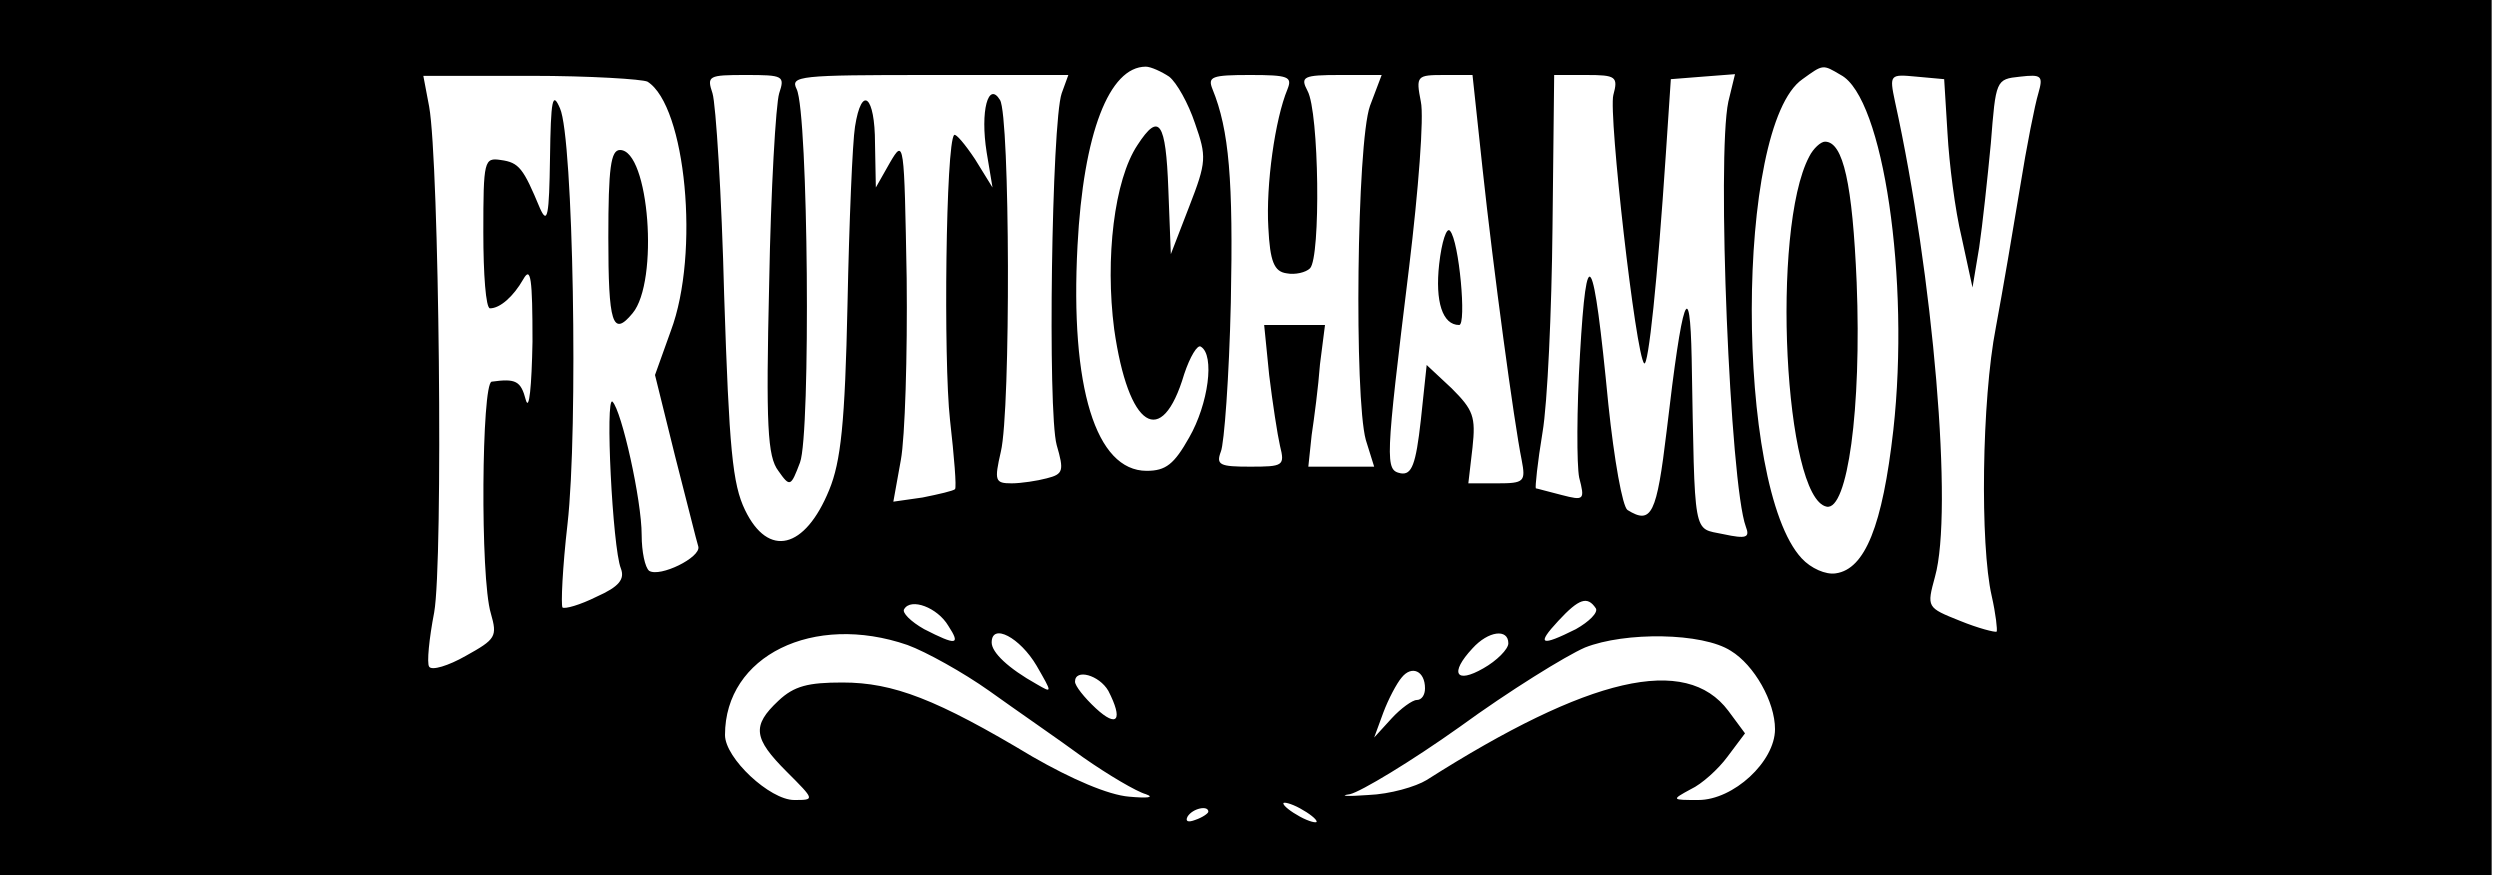 <?xml version="1.0" standalone="no"?>
<!DOCTYPE svg PUBLIC "-//W3C//DTD SVG 20010904//EN"
 "http://www.w3.org/TR/2001/REC-SVG-20010904/DTD/svg10.dtd">
<svg version="1.0" xmlns="http://www.w3.org/2000/svg"
 width="300pt" height="105pt" viewBox="0 0 300 105"
 preserveAspectRatio="xMidYMid meet">
<g transform="translate(0,105) scale(0.1,-0.1)"
fill="#000000" stroke="none">
<path d="M0 525 l0 -525 1495 0 1495 0 0 525 0 525 -1495 0 -1495 0 0 -525z
m1403 433 c9 -7 23 -32 31 -56 14 -40 14 -46 -7 -100 l-22 -57 -3 78 c-3 81
-11 93 -37 53 -28 -42 -39 -136 -28 -221 17 -119 57 -145 84 -54 7 21 16 36
20 33 17 -10 9 -69 -14 -109 -18 -32 -28 -40 -51 -40 -61 0 -92 100 -83 270 7
135 38 215 82 215 6 0 19 -6 28 -12z m806 2 c51 -27 83 -246 63 -426 -13 -115
-34 -167 -69 -172 -12 -2 -30 6 -41 18 -80 86 -80 519 1 575 25 18 24 18 46 5z
m-1432 -8 c46 -29 63 -206 28 -299 l-19 -53 24 -97 c14 -54 26 -103 28 -109 3
-13 -46 -37 -59 -29 -5 4 -9 23 -9 43 0 42 -24 149 -35 160 -9 8 0 -175 10
-200 5 -13 -2 -22 -29 -34 -20 -10 -38 -15 -41 -13 -2 3 0 48 6 100 13 114 7
464 -9 499 -9 21 -11 11 -12 -60 -1 -69 -3 -80 -12 -60 -20 48 -25 55 -47 58
-20 3 -21 0 -21 -87 0 -50 3 -91 8 -91 12 0 28 14 40 35 9 16 11 1 11 -75 -1
-54 -4 -84 -8 -70 -6 23 -12 26 -41 22 -12 -2 -14 -235 -1 -278 8 -28 6 -31
-30 -51 -21 -12 -41 -18 -44 -13 -3 4 0 34 6 65 11 61 6 540 -6 607 l-7 37
129 0 c71 0 134 -4 140 -7z m158 -14 c-4 -13 -10 -115 -12 -228 -4 -171 -2
-208 11 -225 14 -20 15 -19 26 10 13 34 10 419 -4 448 -8 16 3 17 159 17 l167
0 -8 -22 c-12 -35 -17 -382 -6 -422 9 -31 8 -35 -12 -40 -11 -3 -31 -6 -42 -6
-20 0 -21 3 -13 38 12 50 11 403 -1 422 -14 23 -24 -13 -16 -63 l7 -42 -21 34
c-12 18 -23 31 -25 29 -10 -9 -13 -270 -5 -342 5 -44 8 -81 6 -83 -2 -2 -19
-6 -39 -10 l-35 -5 9 50 c5 27 8 126 7 218 -3 165 -3 168 -20 139 l-17 -30 -1
53 c0 57 -16 71 -24 20 -3 -18 -7 -114 -9 -213 -3 -143 -8 -189 -22 -223 -29
-71 -73 -82 -101 -24 -15 31 -19 73 -25 257 -3 121 -10 230 -14 243 -7 21 -5
22 40 22 45 0 47 -1 40 -22z m610 5 c-15 -36 -26 -115 -23 -166 2 -41 7 -53
22 -55 10 -2 23 1 28 6 13 13 11 188 -3 213 -9 17 -5 19 39 19 l50 0 -14 -37
c-16 -45 -19 -350 -5 -401 l10 -32 -40 0 -39 0 4 38 c3 20 8 58 10 85 l6 47
-37 0 -36 0 6 -60 c4 -33 10 -72 13 -85 6 -24 4 -25 -36 -25 -36 0 -41 2 -35
18 4 9 10 90 12 179 3 147 -2 207 -22 256 -6 15 -1 17 45 17 46 0 51 -2 45
-17z m234 -95 c13 -121 38 -306 47 -350 5 -26 3 -28 -29 -28 l-35 0 5 43 c4
37 1 45 -25 71 l-30 28 -7 -66 c-6 -54 -11 -66 -24 -64 -19 4 -19 11 10 248
11 91 18 180 14 198 -6 31 -5 32 28 32 l34 0 12 -112z m157 88 c-6 -23 27
-313 37 -322 5 -5 16 100 26 251 l6 90 38 3 39 3 -8 -33 c-14 -66 2 -459 21
-510 5 -13 1 -15 -27 -9 -37 8 -34 -8 -38 211 -2 100 -11 76 -30 -87 -12 -100
-18 -113 -47 -95 -6 4 -16 60 -23 127 -18 186 -26 198 -34 60 -4 -66 -4 -133
-1 -148 7 -27 6 -28 -21 -21 -16 4 -30 8 -31 8 -1 1 2 31 8 67 6 35 11 146 12
246 l2 183 39 0 c35 0 38 -2 32 -24z m401 -46 c2 -36 9 -92 17 -125 l13 -60 8
48 c4 27 10 83 14 125 6 76 6 77 35 80 26 3 28 1 22 -20 -4 -13 -14 -63 -22
-113 -8 -49 -21 -125 -29 -168 -17 -87 -19 -261 -5 -322 5 -22 7 -41 6 -43 -2
-1 -22 4 -44 13 -40 16 -40 16 -30 53 22 78 -2 361 -48 570 -7 33 -6 33 26 30
l33 -3 4 -65z m-1199 -591 c15 -23 10 -24 -29 -4 -16 9 -27 20 -24 24 8 14 40
2 53 -20z m777 21 c3 -5 -8 -16 -24 -25 -42 -21 -48 -19 -21 10 25 27 35 30
45 15z m-826 -44 c22 -8 67 -33 98 -55 32 -23 83 -58 113 -80 30 -21 64 -41
75 -44 11 -4 2 -5 -20 -3 -25 2 -69 21 -116 48 -115 69 -167 89 -228 89 -41 0
-58 -4 -77 -22 -32 -30 -30 -45 10 -85 34 -34 34 -34 9 -34 -29 0 -83 50 -83
78 0 95 106 147 219 108z m155 -25 c19 -33 19 -33 0 -22 -34 19 -54 38 -54 50
0 24 34 6 54 -28z m566 27 c0 -7 -14 -21 -30 -30 -33 -19 -41 -6 -13 24 19 21
43 24 43 6z m267 -9 c28 -17 53 -61 53 -94 0 -39 -50 -85 -92 -85 -32 0 -33 0
-9 13 13 6 33 24 44 39 l21 28 -20 27 c-51 68 -167 41 -362 -83 -13 -8 -44
-17 -70 -18 -26 -2 -36 -1 -22 1 13 3 73 39 132 81 59 43 127 85 150 95 48 19
141 18 175 -4z m-367 -45 c0 -8 -4 -14 -10 -14 -5 0 -19 -10 -30 -22 l-21 -23
11 30 c6 16 16 35 22 42 12 15 28 8 28 -13z m-380 -3 c18 -35 11 -45 -15 -21
-14 13 -25 27 -25 32 0 16 29 8 40 -11z m250 -157 c0 -2 -9 0 -20 6 -11 6 -20
13 -20 16 0 2 9 0 20 -6 11 -6 20 -13 20 -16z m-130 12 c0 -2 -7 -7 -16 -10
-8 -3 -12 -2 -9 4 6 10 25 14 25 6z"/>
<path d="M2171 862 c-46 -87 -30 -410 21 -420 25 -5 42 117 36 269 -5 118 -16
169 -38 169 -5 0 -14 -8 -19 -18z"/>
<path d="M730 765 c0 -103 5 -120 29 -91 32 38 20 196 -15 196 -11 0 -14 -21
-14 -105z"/>
<path d="M1727 733 c-5 -45 4 -73 24 -73 9 0 0 101 -11 113 -4 5 -10 -13 -13
-40z"/>
</g>
</svg>
